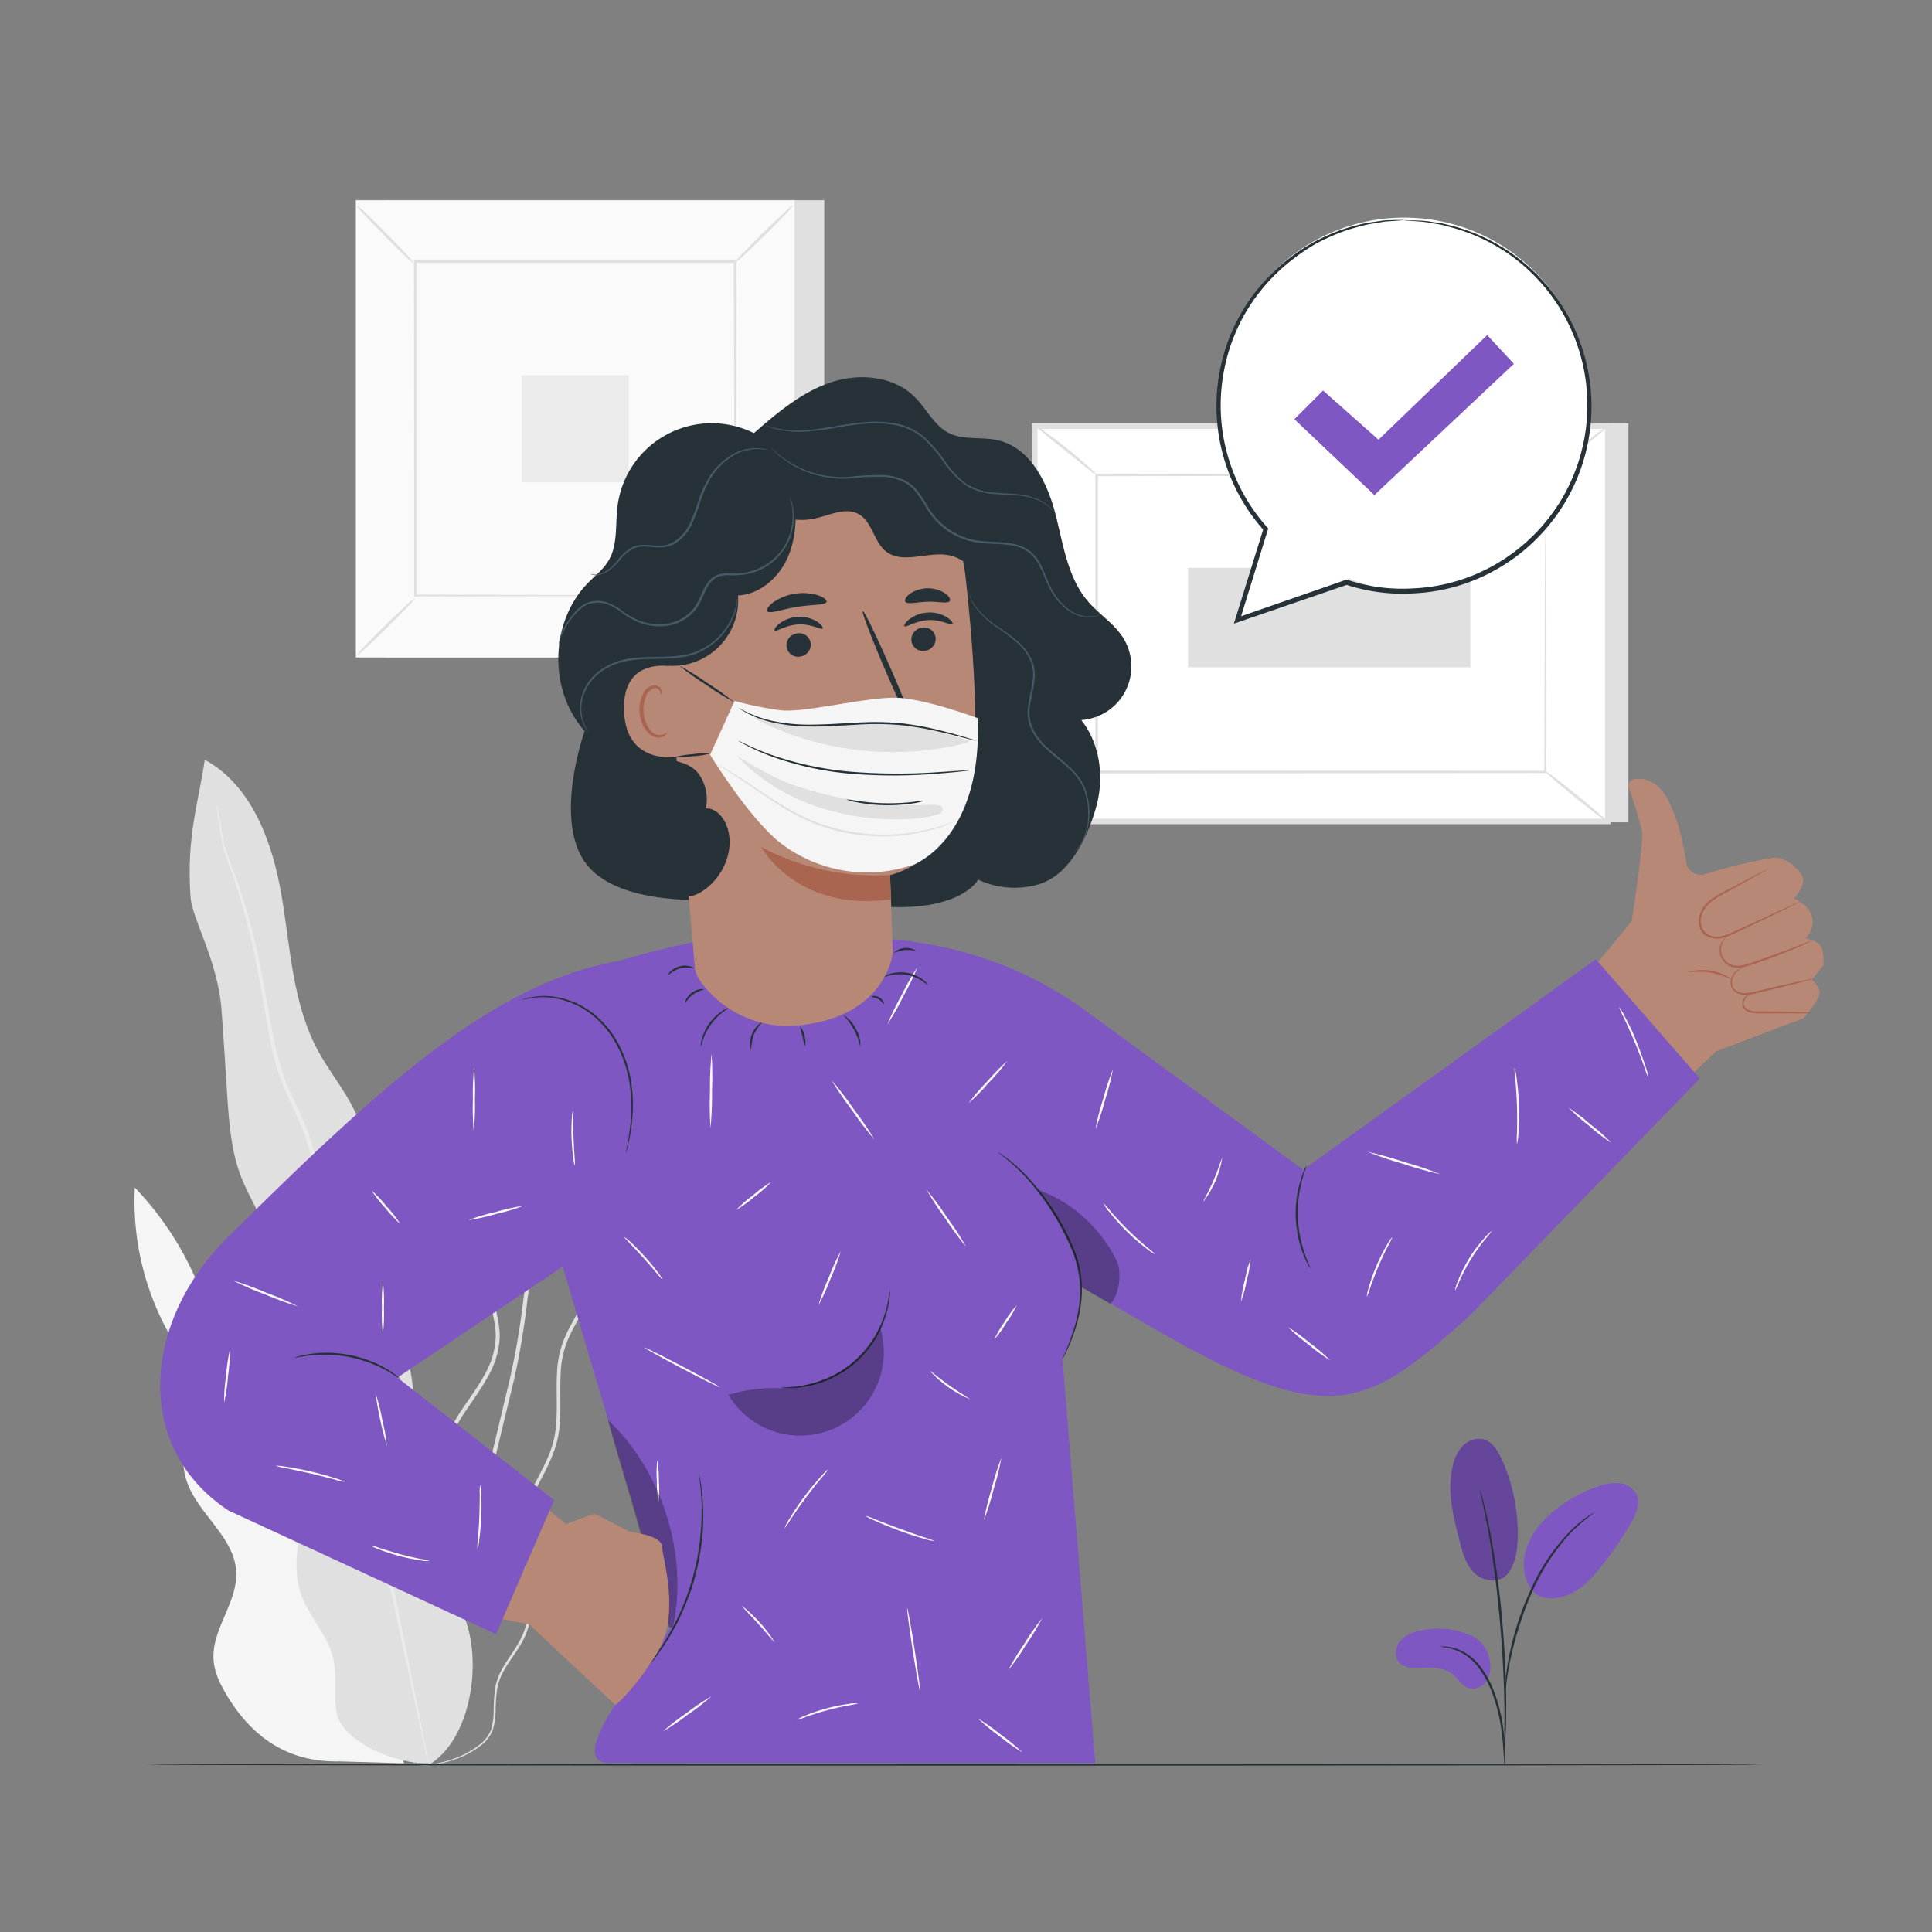 <svg xmlns="http://www.w3.org/2000/svg" viewBox="0 0 500 500"><rect x="0" y="0" width="500" height="500" fill="#808080" stroke="none"/><g id="freepik--background-complete--inject-74"><path d="M92.94,417.62c1.39-5.51-2.25-11-6.32-15s-8.92-7.52-11.05-12.78c-3.46-8.54,1.06-19.63-4.8-26.74-3.44-4.17-9.59-5.54-12.65-10-1.6-2.34-2.14-5.23-2.78-8a81.4,81.4,0,0,0-20.45-37.76A70.49,70.49,0,0,0,43,343.81c2.38,4.47,5.29,8.83,6.1,13.83,1.32,8.12-3.17,16.52-1.13,24.49,2.33,9.12,12.62,15.17,13.16,24.56.46,7.95-6.43,15-5.86,22.89.23,3.38,1.82,6.51,3.58,9.41,6.2,10.17,15.27,17.15,28.94,16.85l16.76.49Z" style="fill:#f5f5f5"></path><path d="M108,456.75a13.45,13.45,0,0,0,4.62-.13,27,27,0,0,0,5.43-1.4,22.91,22.91,0,0,0,6.7-3.72,9.37,9.37,0,0,0,2.75-3.7,17.39,17.39,0,0,0,.76-5,48.5,48.5,0,0,1,.36-5.42,14.9,14.9,0,0,1,2-5.4c1.95-3.48,5.21-6.78,6.25-11.5s.26-9.65-.54-14.68-1.59-10.5.3-15.74,5.41-10,7.22-15.92.9-12.39,1.25-18.72a24.93,24.93,0,0,1,2.13-9.31c1.34-3,3.21-5.78,4.66-8.91,2.93-6.33,3.42-13.49,4.19-20.5q.57-5.29,1.14-10.71a52.56,52.56,0,0,1,1.8-10.72,96.22,96.22,0,0,1,3.95-10.4,33.7,33.7,0,0,0,1.91-5.42,51.91,51.91,0,0,0,.51-5.77,67.24,67.24,0,0,0-.51-11.59c-.48-3.86-1.2-7.69-1.63-11.56,0-.23-.06-.46-.08-.67l-.09-.77-.69.34a25.88,25.88,0,0,0-9,7.67,41.16,41.16,0,0,0-5.49,10.24c-2.75,7.21-3.72,14.76-5.09,22s-3.11,14.29-6.77,20.3c-1.81,3-4,5.73-5.95,8.65a23.65,23.65,0,0,0-4.1,9.57c-1,7.09,3,13.29,2.21,19.57a21.6,21.6,0,0,1-3,8.72c-1.5,2.68-3.27,5.17-5,7.68a48.78,48.78,0,0,0-4.45,7.75,24.62,24.62,0,0,0-2,8.41c-.38,5.65.45,11,.07,16.07a36.79,36.79,0,0,1-4.06,13.79c-2,4.14-4.23,7.87-6.1,11.5-.94,1.81-1.8,3.58-2.51,5.35A26.43,26.43,0,0,0,99.76,432a33.37,33.37,0,0,0-.07,9.56,24.21,24.21,0,0,0,4.86,12.17,12.38,12.38,0,0,0,1.37,1.46,6.28,6.28,0,0,0,1.1.92c.63.46,1,.67,1,.67a21.62,21.62,0,0,1-3.26-3.19,24.11,24.11,0,0,1-4.61-12.08,33,33,0,0,1,.16-9.43,25.64,25.64,0,0,1,1.45-5.18c.7-1.73,1.58-3.49,2.52-5.28,1.89-3.59,4.14-7.32,6.19-11.48a37.7,37.7,0,0,0,4.2-14c.41-5.17-.4-10.55,0-16.07a23.52,23.52,0,0,1,2-8.12,48.25,48.25,0,0,1,4.4-7.6c1.68-2.49,3.48-5,5-7.74a22.61,22.61,0,0,0,3.14-9.06c.77-6.69-3.14-12.94-2.17-19.53a22.69,22.69,0,0,1,4-9.15c1.89-2.87,4.11-5.61,6-8.68,3.77-6.18,5.58-13.4,6.93-20.64s2.35-14.72,5.06-21.78a39.68,39.68,0,0,1,5.34-10,24.74,24.74,0,0,1,8.59-7.34l-.77-.43c0,.22.05.45.08.68.44,3.92,1.16,7.75,1.63,11.57a66.32,66.32,0,0,1,.51,11.42,55.62,55.62,0,0,1-.48,5.59,33.26,33.26,0,0,1-1.85,5.23A96,96,0,0,0,158,295a53.05,53.05,0,0,0-1.82,10.9q-.57,5.42-1.13,10.72c-.76,7-1.25,14.09-4.08,20.19-1.39,3.05-3.25,5.86-4.63,8.93a25.86,25.86,0,0,0-2.19,9.66c-.33,6.47.55,12.78-1.17,18.52s-5.33,10.48-7.15,15.9-1.09,11.13-.26,16.13,1.67,9.94.62,14.4-4.11,7.78-6.11,11.36a15.4,15.4,0,0,0-2,5.62,47.9,47.9,0,0,0-.32,5.48,17.17,17.17,0,0,1-.69,4.88,9.08,9.08,0,0,1-2.58,3.54,23,23,0,0,1-6.54,3.73,28.85,28.85,0,0,1-5.36,1.49,21.59,21.59,0,0,1-3.4.35C108.38,456.74,108,456.75,108,456.75Z" style="fill:#e0e0e0"></path><path d="M159.8,259.09a1.66,1.66,0,0,0-.16.51c-.1.4-.22.9-.36,1.51-.33,1.32-.71,3.32-1.33,5.81s-2.14,5.3-3.42,8.77-2.68,7.42-3.92,11.9-2.35,9.44-3.51,14.77-2.38,11-5.27,16.39c-1.36,2.73-2.89,5.49-4.1,8.51a39.32,39.32,0,0,0-2.35,9.63,195,195,0,0,1-3.5,20.28c-3.28,13.75-6.41,26.85-9.25,38.77s-5.55,22.59-7.76,31.61-3.91,16.22-5.14,21.34l-1.35,5.82c-.13.61-.24,1.11-.32,1.51a2.68,2.68,0,0,0-.08.53,2,2,0,0,0,.19-.5l.42-1.49c.38-1.4.89-3.33,1.54-5.77,1.32-5.1,3.18-12.34,5.48-21.25l8-31.56c2.87-11.93,6-25,9.34-38.78A192.17,192.17,0,0,0,136.42,337a39,39,0,0,1,2.27-9.39c1.17-2.94,2.67-5.69,4-8.45,2.92-5.49,4.11-11.36,5.25-16.65s2.18-10.28,3.38-14.75,2.47-8.45,3.74-11.89,2.67-6.31,3.27-8.88.87-4.52,1.13-5.87c.1-.62.19-1.12.25-1.53A2.32,2.32,0,0,0,159.8,259.09Z" style="fill:#e0e0e0"></path><path d="M110.94,456.79c10.91-6.57,13.94-26.33,9.3-38.19s-12.68-22.67-14-35.33c-1-9.73,2.13-19.75-.2-29.25-3.13-12.83-15.73-22.71-15.66-35.92,0-7.41,4.22-14.4,3.84-21.8-.46-9.08-7.47-16.24-11.84-24.22-6.67-12.2-7.19-26.68-9.53-40.39S65.22,203.31,53,196.63c-1.73,11.66-4.75,19.66-3.7,35.44.38,5.67,7,16.49,8,28.91.58,7.42,1,14.86,1.49,22.29.48,7.23,1,14.59,3.62,21.34,2,5.18,5.24,9.87,6.74,15.22,2.84,10.05-.75,21,1.55,31.17,2,8.64,8,16,9.25,24.8,1.78,12.31-6.12,25.15-2,36.88,2.06,5.82,6.88,10.47,8.28,16.48,1.08,4.67,0,9.62.94,14.31,1.58,7.55,16,13.33,23.73,12.82" style="fill:#e0e0e0"></path><path d="M56.1,208.18a3,3,0,0,0,0,.66c.07.49.15,1.12.26,1.91.26,1.68.56,4.15,1.14,7.35s2.31,6.81,3.66,11.17,2.83,9.35,4.09,15,2.36,11.82,3.5,18.5,2.37,14,5.73,20.9c1.55,3.49,3.29,7,4.61,10.7a48.14,48.14,0,0,1,2.37,11.82,239.1,239.1,0,0,0,3.36,25.47c3.45,17.25,6.73,33.67,9.72,48.63,3.15,14.89,6,28.31,8.37,39.61l5.74,26.68c.68,3.09,1.22,5.52,1.61,7.24.18.78.33,1.4.44,1.88a2.87,2.87,0,0,0,.19.63,2.92,2.92,0,0,0-.08-.65c-.09-.49-.2-1.11-.34-1.9-.34-1.74-.81-4.18-1.41-7.29-1.29-6.38-3.13-15.51-5.4-26.75S98.63,395,95.56,380.05s-6.22-31.38-9.63-48.62A239.66,239.66,0,0,1,82.56,306,48.85,48.85,0,0,0,80.11,294c-1.36-3.8-3.12-7.3-4.68-10.76-3.33-6.85-4.53-14-5.75-20.66s-2.3-12.89-3.63-18.51-2.79-10.64-4.27-15-3.14-8-3.82-11.08-1-5.62-1.34-7.28c-.15-.79-.27-1.41-.36-1.9A3,3,0,0,0,56.1,208.18Z" style="fill:#ebebeb"></path><rect x="99.8" y="51.82" width="113.52" height="118.33" style="fill:#e0e0e0"></rect><rect x="92.11" y="51.82" width="113.52" height="118.33" style="fill:#fafafa"></rect><path d="M205.66,170.19H92.08V51.79H205.66Zm-113.51-.07H205.59V51.86H92.15Z" style="fill:#e0e0e0"></path><rect x="107.37" y="67.73" width="83" height="86.52" style="fill:#fafafa"></rect><path d="M107.37,154.82a12.73,12.73,0,0,1-2.05,2.38c-1.32,1.4-3.18,3.3-5.27,5.35s-4,3.89-5.42,5.19a13.69,13.69,0,0,1-2.4,2,13,13,0,0,1,2-2.37c1.33-1.4,3.2-3.3,5.29-5.36s4-3.9,5.43-5.2A13.92,13.92,0,0,1,107.37,154.82Z" style="fill:#e0e0e0"></path><path d="M190.37,154.61a13.65,13.65,0,0,1,2.38,2c1.4,1.32,3.29,3.19,5.35,5.27s3.89,4,5.19,5.43a12.88,12.88,0,0,1,2,2.4,13.45,13.45,0,0,1-2.37-2c-1.4-1.33-3.3-3.2-5.36-5.29s-3.9-4-5.2-5.43A12.93,12.93,0,0,1,190.37,154.61Z" style="fill:#e0e0e0"></path><path d="M190.14,68a13.65,13.65,0,0,1,2.05-2.38c1.33-1.4,3.19-3.29,5.28-5.35s4-3.89,5.42-5.19a13.27,13.27,0,0,1,2.4-2,12.93,12.93,0,0,1-2,2.37c-1.33,1.4-3.19,3.3-5.29,5.36s-4,3.9-5.43,5.2A12.93,12.93,0,0,1,190.14,68Z" style="fill:#e0e0e0"></path><path d="M107.14,68.17a13.53,13.53,0,0,1-2.38-2c-1.4-1.32-3.29-3.18-5.35-5.27s-3.89-4-5.19-5.42a12.76,12.76,0,0,1-2-2.4,13.49,13.49,0,0,1,2.37,2c1.4,1.33,3.29,3.2,5.36,5.29s3.9,4,5.2,5.44A12.73,12.73,0,0,1,107.14,68.17Z" style="fill:#e0e0e0"></path><path d="M190.14,154.25s0-.15,0-.42,0-.7,0-1.21c0-1.09,0-2.65,0-4.67,0-4.1,0-10.06-.09-17.63,0-15.16-.09-36.74-.16-62.59l.32.32-82.76,0h0l.37-.37c0,31.76,0,61.46,0,86.52l-.32-.32,59.93.16,16.84.09,4.45,0,1.15,0,.4,0-.36,0h-1.12l-4.39,0-16.77.08-60.13.16h-.31v-.31c0-25.06,0-54.76-.06-86.52v-.37h.38l82.76,0h.32v.32c-.07,25.93-.12,47.59-.16,62.79,0,7.54-.06,13.48-.08,17.56,0,2,0,3.54,0,4.61,0,.5,0,.89,0,1.17A2.87,2.87,0,0,1,190.14,154.25Z" style="fill:#e0e0e0"></path><rect x="135.02" y="97.14" width="27.7" height="27.69" style="fill:#ebebeb"></rect><polygon points="421.43 109.56 421.43 212.81 273.14 212.81 267.8 110.28 421.43 109.56" style="fill:#e0e0e0"></polygon><rect x="290.79" y="87.29" width="102.31" height="148.29" transform="translate(180.5 503.38) rotate(-90)" style="fill:#fff"></rect><path d="M416.79,213.3H267.09V109.58h149.7ZM268.5,211.89H415.38V111H268.5Z" style="fill:#e0e0e0"></path><rect x="283.86" y="123" width="116.17" height="76.89" style="fill:#fff"></rect><path d="M400,123l-.58,0-1.65,0-6.38,0-23.94.09-83.62.16.33-.33c0,23.49,0,49.52,0,76.87h0l-.36-.36,116.17.07-.3.29c.07-23.4.12-42.58.16-55.94,0-6.68.06-11.89.07-15.47,0-1.77,0-3.12,0-4.06s0-1.41,0-1.41,0,.44,0,1.35,0,2.26,0,4c0,3.56,0,8.75.08,15.4,0,13.4.08,32.65.15,56.12v.29H400l-116.17.08h-.37v-.37h0c0-27.35,0-53.38,0-76.87v-.34h.34l83.84.17,23.87.09,6.31,0,1.61,0C399.85,123,400,123,400,123Z" style="fill:#e0e0e0"></path><path d="M267.8,110a12.32,12.32,0,0,1,2.55,1.65c1.51,1.1,3.58,2.65,5.81,4.43s4.19,3.48,5.57,4.74a12.41,12.41,0,0,1,2.13,2.18c-.14.15-3.71-2.79-8.16-6.34S267.67,110.17,267.8,110Z" style="fill:#e0e0e0"></path><path d="M416.09,110.29c.12.15-3.37,3.13-7.81,6.64s-8.13,6.22-8.25,6.07,3.36-3.14,7.8-6.65S416,110.13,416.09,110.29Z" style="fill:#e0e0e0"></path><path d="M416,212.61l-16.53-13.4" style="fill:#fff"></path><path d="M399.44,199.21c.12-.16,3.93,2.71,8.49,6.41s8.17,6.83,8,7-3.93-2.72-8.5-6.42S399.31,199.36,399.44,199.21Z" style="fill:#e0e0e0"></path><path d="M267.8,212.59c-.13-.16,3.33-3.1,7.72-6.57s8.05-6.16,8.17-6-3.33,3.1-7.72,6.57S267.92,212.75,267.8,212.59Z" style="fill:#e0e0e0"></path><rect x="331.12" y="123.28" width="25.74" height="73.1" transform="translate(184.17 503.82) rotate(-90)" style="fill:#e0e0e0"></rect></g><g id="freepik--Character--inject-74"><path d="M409.92,253.39l12.38-15s3.11-20.31,2.68-23.17A96.51,96.51,0,0,0,421.56,204a1.76,1.76,0,0,1,1.39-2.32c2.25-.37,5.93,0,8.79,5.43,2.62,5,4,11.74,4.66,16.13a3.79,3.79,0,0,0,4.88,3,128.44,128.44,0,0,1,17.38-4.21c3.39-.39,7.21,2.84,7.95,5.26.56,1.82-2.29,5.3-2.29,5.3s2.95,1.16,4,3.25c.14.27.27.53.38.79a5.3,5.3,0,0,1-.64,5.22l-.78,1s3.6.61,4.23,2.58a12,12,0,0,1,.33,4.44l-2.95,3.72a5.61,5.61,0,0,1,2,3c.35,1.83-4.13,6.9-4.13,6.9l-22.71,8.62-8,7.63Z" style="fill:#b78876"></path><path d="M466.28,233.15a2.2,2.2,0,0,1-.47.28l-1.41.71-5.21,2.54-7.76,3.7c-1.47.67-3,1.48-4.66,2.08a6,6,0,0,1-5.46-.41,4.13,4.13,0,0,1-1.55-2.44,5.79,5.79,0,0,1,.1-2.78,7.82,7.82,0,0,1,3.08-4.12,30.79,30.79,0,0,1,4-2.35l3.54-1.87,5.14-2.67,1.41-.71a2.19,2.19,0,0,1,.51-.21,2.36,2.36,0,0,1-.46.3l-1.36.79-5.06,2.82-3.51,1.93a31.79,31.79,0,0,0-3.9,2.35,7.45,7.45,0,0,0-2.88,3.87,4.31,4.31,0,0,0,1.27,4.66,4.43,4.43,0,0,0,2.45.78,7.28,7.28,0,0,0,2.54-.42c1.63-.57,3.14-1.38,4.62-2l7.8-3.6,5.28-2.39,1.45-.63A2.11,2.11,0,0,1,466.28,233.15Z" style="fill:#aa6550"></path><path d="M468.75,243.51a6.12,6.12,0,0,1-1.09.58c-.72.34-1.76.81-3.07,1.36-2.6,1.11-6.25,2.54-10.34,3.93a28.68,28.68,0,0,1-3.05.91,5.93,5.93,0,0,1-3-.06,4.62,4.62,0,0,1-3.13-3.82,4.51,4.51,0,0,1,.95-3.25,3.89,3.89,0,0,1,.66-.65c.17-.12.27-.17.28-.16s-.34.3-.78.93a4.55,4.55,0,0,0-.75,3.08,4.28,4.28,0,0,0,2.91,3.41,5.55,5.55,0,0,0,2.78,0,29.5,29.5,0,0,0,3-.91c4.09-1.38,7.74-2.75,10.37-3.77l3.13-1.21A5.93,5.93,0,0,1,468.75,243.51Z" style="fill:#aa6550"></path><path d="M469.41,253.25a4.61,4.61,0,0,1-1.08.36l-3,.8c-2.54.65-6.05,1.51-9.93,2.43a27.43,27.43,0,0,1-2.89.59,5.16,5.16,0,0,1-2.79-.35,3,3,0,0,1-1.73-1.9,3.32,3.32,0,0,1,.14-2.22,4.63,4.63,0,0,1,2.15-2.29,2.8,2.8,0,0,1,1.06-.43s-.36.2-1,.6a4.74,4.74,0,0,0-1.91,2.25,3.07,3.07,0,0,0-.07,2,2.62,2.62,0,0,0,1.52,1.58,4.83,4.83,0,0,0,2.53.29,27.12,27.12,0,0,0,2.83-.6c3.88-.92,7.41-1.72,10-2.28l3-.64A5.72,5.72,0,0,1,469.41,253.25Z" style="fill:#aa6550"></path><path d="M469.06,262.09a20.48,20.48,0,0,1-3.36.17c-2.07,0-4.94,0-8.1,0l-2.32,0a8.85,8.85,0,0,1-2.19-.19,3.1,3.1,0,0,1-1.76-1.08,2.07,2.07,0,0,1-.38-1.77,3,3,0,0,1,1.67-1.87,1.58,1.58,0,0,1,.9-.19c0,.05-.32.09-.81.37a2.85,2.85,0,0,0-1.4,1.78,1.69,1.69,0,0,0,.36,1.42,2.88,2.88,0,0,0,1.53.88,10,10,0,0,0,2.09.14h2.31c3.16,0,6,.08,8.1.14A22.26,22.26,0,0,1,469.06,262.09Z" style="fill:#aa6550"></path><path d="M448.19,253.46a29.24,29.24,0,0,0-5.58-1.77,28.73,28.73,0,0,0-5.85-.07,12.86,12.86,0,0,1,11.43,1.84Z" style="fill:#aa6550"></path><path d="M337.28,302.73,413,248.26l26.92,30.85-59.26,61.08c-26.48,23.95-35.75,30-79.65,5l-27.86-16,10.29,127.07h-126c-13.84-.44,18-35.16,15.82-35.16l-27.64-93.31-42.76,28.74,40.53,31.69-15,34.71L59.09,390.9c-25.12-16.71-21.75-49.26-.32-70.5,38.6-38.25,68.47-66.08,101.47-71.72,17-5.11,27-6,27-6,26.56-.38,28.54-.29,42.77.38a60.54,60.54,0,0,1,8.25,1,96.61,96.61,0,0,1,42.91,17.66Z" style="fill:#7E57C2"></path><path d="M339.1,328.2a3.73,3.73,0,0,1-.58-.92,22,22,0,0,1-1.24-2.69,28.1,28.1,0,0,1-1.27-4.21,32.81,32.81,0,0,1-.68-5.34,31.73,31.73,0,0,1,.3-5.38,28.43,28.43,0,0,1,1-4.29,21.82,21.82,0,0,1,1-2.77,4.27,4.27,0,0,1,.51-1c.1,0-.52,1.45-1.17,3.83a34.86,34.86,0,0,0-.83,4.25,34.38,34.38,0,0,0-.25,5.29,35.8,35.8,0,0,0,.62,5.26,34.3,34.3,0,0,0,1.14,4.17C338.47,326.79,339.19,328.15,339.1,328.2Z" style="fill:#263238"></path><path d="M270.45,358.52a41,41,0,0,0-12.14-62.3" style="fill:#7E57C2"></path><path d="M258.27,298.19a2.37,2.37,0,0,1,.54.32c.33.23.86.55,1.47,1a42.39,42.39,0,0,1,5,4.36A62.4,62.4,0,0,1,277.36,322,28.07,28.07,0,0,1,280,333.77a32.35,32.35,0,0,1-1.56,9.71,49.24,49.24,0,0,1-2.4,6.18l-.81,1.61a3.36,3.36,0,0,1-.31.55,2.57,2.57,0,0,1,.22-.59c.18-.43.42-1,.71-1.65a60.3,60.3,0,0,0,2.24-6.2,33.55,33.55,0,0,0,1.43-9.61,28,28,0,0,0-2.66-11.52A65.4,65.4,0,0,0,265,304.15a49.41,49.41,0,0,0-4.86-4.45c-.6-.5-1.1-.84-1.41-1.11A3,3,0,0,1,258.27,298.19Z" style="fill:#263238"></path><path d="M230.31,334.07a1.11,1.11,0,0,1,0,.43c0,.28,0,.69-.08,1.22a24.44,24.44,0,0,1-.88,4.41,26.45,26.45,0,0,1-21.19,18.75,24,24,0,0,1-4.49.34c-.53,0-.95-.06-1.22-.07a1.4,1.4,0,0,1-.43-.07,15.8,15.8,0,0,1,1.65-.07,28.16,28.16,0,0,0,4.42-.49A26.94,26.94,0,0,0,229,340a29.14,29.14,0,0,0,1-4.34A15,15,0,0,1,230.31,334.07Z" style="fill:#263238"></path><path d="M180.86,381.25a2.08,2.08,0,0,1,.14.56c.08.43.17,1,.29,1.63a24.78,24.78,0,0,1,.36,2.6c.09,1,.25,2.18.27,3.47,0,.64.05,1.32.07,2s0,1.43,0,2.19c0,1.52-.17,3.13-.31,4.83a67.16,67.16,0,0,1-2.17,10.87,66.18,66.18,0,0,1-4.1,10.3c-.8,1.5-1.54,2.95-2.37,4.22-.4.64-.76,1.28-1.16,1.86l-1.16,1.66c-.72,1.07-1.48,2-2.11,2.76s-1.22,1.46-1.71,2-.84.89-1.14,1.21a2.27,2.27,0,0,1-.42.4,3.51,3.51,0,0,1,.34-.47l1.06-1.27c.47-.54,1-1.21,1.64-2s1.35-1.71,2-2.8l1.12-1.66c.39-.58.74-1.22,1.13-1.86.81-1.28,1.53-2.72,2.31-4.21a63.16,63.16,0,0,0,6.22-21c.15-1.69.34-3.29.35-4.79,0-.75.08-1.48.07-2.18s0-1.37,0-2c0-1.28-.13-2.43-.19-3.45s-.17-1.89-.27-2.6-.14-1.21-.19-1.64A3.6,3.6,0,0,1,180.86,381.25Z" style="fill:#263238"></path><path d="M76.19,351.4a4.09,4.09,0,0,1,1.08-.37,12.63,12.63,0,0,1,1.31-.32c.51-.1,1.1-.24,1.75-.31a28.88,28.88,0,0,1,4.64-.31,33.36,33.36,0,0,1,5.65.6,34.84,34.84,0,0,1,5.46,1.62,30.42,30.42,0,0,1,4.16,2.06c.58.32,1.06.68,1.5,1s.79.56,1.08.79a4.52,4.52,0,0,1,.86.76c-.06.08-1.34-.93-3.63-2.2a32.89,32.89,0,0,0-4.15-1.93,36.48,36.48,0,0,0-5.38-1.56,37,37,0,0,0-5.56-.63,35.3,35.3,0,0,0-4.58.19C77.78,351.05,76.21,351.49,76.19,351.4Z" style="fill:#263238"></path><path d="M162,298.31a2.32,2.32,0,0,1,.08-.59c.09-.44.19-1,.33-1.68a59.11,59.11,0,0,0,.83-6.18,42,42,0,0,0-.28-9.22A31,31,0,0,0,159.39,270a24.42,24.42,0,0,0-7.46-8.3,21.58,21.58,0,0,0-8.47-3.39,19.09,19.09,0,0,0-6.18,0c-1.46.24-2.23.52-2.25.46a3.4,3.4,0,0,1,.56-.21,12.63,12.63,0,0,1,1.65-.45,18.33,18.33,0,0,1,6.28-.15,21.28,21.28,0,0,1,8.68,3.36,24.31,24.31,0,0,1,7.64,8.44,31,31,0,0,1,3.59,10.82,40.48,40.48,0,0,1,.17,9.32,47.78,47.78,0,0,1-1,6.2c-.16.72-.3,1.27-.41,1.65A3,3,0,0,1,162,298.31Z" style="fill:#263238"></path><path d="M122.61,292.79a66.7,66.7,0,0,1-.22-8.23,64.44,64.44,0,0,1,.31-8.23,65.53,65.53,0,0,1,.21,8.23A65.67,65.67,0,0,1,122.61,292.79Z" style="fill:#fafafa"></path><path d="M103.6,316.76a32.71,32.71,0,0,1-3.92-4.17,31.31,31.31,0,0,1-3.52-4.52,32.42,32.42,0,0,1,3.92,4.18A30.94,30.94,0,0,1,103.6,316.76Z" style="fill:#fafafa"></path><path d="M135.48,312.05a50.66,50.66,0,0,1-7.06,2.11,52.19,52.19,0,0,1-7.2,1.61,50.55,50.55,0,0,1,7.07-2.11A51.9,51.9,0,0,1,135.48,312.05Z" style="fill:#fafafa"></path><path d="M148.76,301.62a7.46,7.46,0,0,1-.42-2c-.17-1.26-.34-3-.42-5a48.53,48.53,0,0,1,.06-5,7.55,7.55,0,0,1,.26-2.05c.15,0,.06,3.14.2,7S148.91,301.6,148.76,301.62Z" style="fill:#fafafa"></path><path d="M99.1,345.38a45.76,45.76,0,0,1-.26-6.84,44.9,44.9,0,0,1,.27-6.84,45,45,0,0,1,.25,6.84A45.76,45.76,0,0,1,99.1,345.38Z" style="fill:#fafafa"></path><path d="M77.1,338.08A76.82,76.82,0,0,1,68.64,335a77.94,77.94,0,0,1-8.26-3.57,76.82,76.82,0,0,1,8.46,3.09A80.28,80.28,0,0,1,77.1,338.08Z" style="fill:#fafafa"></path><path d="M58,363a44.53,44.53,0,0,1,.5-6.87,46.46,46.46,0,0,1,1-6.81,44.47,44.47,0,0,1-.5,6.87A45.88,45.88,0,0,1,58,363Z" style="fill:#fafafa"></path><path d="M89.22,383.5a14.78,14.78,0,0,1-2.63-.61c-1.61-.42-3.82-1-6.29-1.57s-4.71-1-6.34-1.37a16,16,0,0,1-2.62-.61,12.25,12.25,0,0,1,2.69.25c1.64.24,3.91.64,6.39,1.22s4.69,1.21,6.27,1.73A13.64,13.64,0,0,1,89.22,383.5Z" style="fill:#fafafa"></path><path d="M100.13,374.27a93.86,93.86,0,0,1-2.95-13.7,48.17,48.17,0,0,1,1.73,6.8A48.12,48.12,0,0,1,100.13,374.27Z" style="fill:#fafafa"></path><path d="M111.15,404a9,9,0,0,1-2.33-.18A49.28,49.28,0,0,1,98,400.94a9.17,9.17,0,0,1-2.1-1,12.13,12.13,0,0,1,2.23.65c1.36.44,3.24,1,5.35,1.59s4,1,5.43,1.27A11.55,11.55,0,0,1,111.15,404Z" style="fill:#fafafa"></path><path d="M123.56,401a12,12,0,0,1,.11-2.45c.12-1.51.28-3.59.37-5.9s.11-4.39.12-5.9a13.5,13.5,0,0,1,.08-2.46,10.12,10.12,0,0,1,.29,2.45c.09,1.51.13,3.62,0,5.94a58,58,0,0,1-.52,5.91A10.76,10.76,0,0,1,123.56,401Z" style="fill:#fafafa"></path><path d="M171.37,331.06c-.12.09-2.14-2.5-4.84-5.49s-5.06-5.28-4.95-5.4a8.88,8.88,0,0,1,1.68,1.35c1,.9,2.29,2.19,3.65,3.7s2.51,2.95,3.3,4A8.22,8.22,0,0,1,171.37,331.06Z" style="fill:#fafafa"></path><path d="M199.61,305.89a32,32,0,0,1-4.4,3.85,33.26,33.26,0,0,1-4.73,3.44,33.66,33.66,0,0,1,4.4-3.85A33.26,33.26,0,0,1,199.61,305.89Z" style="fill:#fafafa"></path><path d="M183.88,291.89a87,87,0,0,1-.13-9.58,87.23,87.23,0,0,1,.4-9.57,88.66,88.66,0,0,1,.12,9.58A89.1,89.1,0,0,1,183.88,291.89Z" style="fill:#fafafa"></path><path d="M229.65,265.13a70.52,70.52,0,0,1,3.69-7.59,68.66,68.66,0,0,1,4.15-7.34,66.59,66.59,0,0,1-3.69,7.58A67.45,67.45,0,0,1,229.65,265.13Z" style="fill:#fafafa"></path><path d="M226.33,294.93a87.08,87.08,0,0,1-5.77-7.53,87.52,87.52,0,0,1-5.35-7.84,83.43,83.43,0,0,1,5.77,7.53A90.17,90.17,0,0,1,226.33,294.93Z" style="fill:#fafafa"></path><path d="M260.69,274.57a51.61,51.61,0,0,1-4.82,5.65,54,54,0,0,1-5.21,5.3,53.89,53.89,0,0,1,4.83-5.65A56.06,56.06,0,0,1,260.69,274.57Z" style="fill:#fafafa"></path><path d="M250,322.61a75.76,75.76,0,0,1-5.31-7.2,78.28,78.28,0,0,1-4.88-7.49,78.48,78.48,0,0,1,5.31,7.19A76.23,76.23,0,0,1,250,322.61Z" style="fill:#fafafa"></path><path d="M211.81,337.81a55.46,55.46,0,0,1,2.64-7.09,56.6,56.6,0,0,1,3.13-6.9,55.88,55.88,0,0,1-2.64,7.1A56.86,56.86,0,0,1,211.81,337.81Z" style="fill:#fafafa"></path><path d="M186.25,359c-.07.12-4.49-2.07-9.87-4.9s-9.69-5.24-9.62-5.36,4.48,2.06,9.86,4.9S186.31,358.87,186.25,359Z" style="fill:#fafafa"></path><path d="M203,395.57a12.84,12.84,0,0,1,1.3-2.49,67.53,67.53,0,0,1,3.76-5.64,65.59,65.59,0,0,1,4.32-5.23,13.17,13.17,0,0,1,2-2,17.75,17.75,0,0,1-1.74,2.21c-1.1,1.33-2.6,3.19-4.17,5.3s-2.91,4.09-3.87,5.52A18.59,18.59,0,0,1,203,395.57Z" style="fill:#fafafa"></path><path d="M170.41,388.84a29,29,0,0,1-.41-5.46,27.78,27.78,0,0,1,.11-5.48,30.19,30.19,0,0,1,.41,5.47A29.55,29.55,0,0,1,170.41,388.84Z" style="fill:#fafafa"></path><path d="M200.5,425c-.12.09-1.89-2.13-4.24-4.72s-4.37-4.59-4.27-4.7A37.45,37.45,0,0,1,200.5,425Z" style="fill:#fafafa"></path><path d="M184.11,439a55.23,55.23,0,0,1-6.1,4.74,59.39,59.39,0,0,1-6.4,4.32,55.23,55.23,0,0,1,6.1-4.74A57.64,57.64,0,0,1,184.11,439Z" style="fill:#fafafa"></path><path d="M222.08,440.82a14.6,14.6,0,0,1-2.35.51c-1.46.28-3.46.69-5.64,1.28s-4.13,1.23-5.52,1.72a13.27,13.27,0,0,1-2.3.74,9.86,9.86,0,0,1,2.16-1.08,44.07,44.07,0,0,1,5.52-1.88,44.93,44.93,0,0,1,5.72-1.15A9.36,9.36,0,0,1,222.08,440.82Z" style="fill:#fafafa"></path><path d="M238.07,437.49c-.14,0-1-4.72-1.9-10.6s-1.52-10.66-1.38-10.68,1,4.72,1.9,10.6S238.21,437.47,238.07,437.49Z" style="fill:#fafafa"></path><path d="M241.84,398.84a13.45,13.45,0,0,1-2.74-.63c-1.67-.47-4-1.2-6.44-2.11s-4.71-1.84-6.29-2.56a14.67,14.67,0,0,1-2.5-1.29,16.23,16.23,0,0,1,2.65.95c1.61.63,3.84,1.5,6.32,2.41s4.73,1.69,6.37,2.25A16.66,16.66,0,0,1,241.84,398.84Z" style="fill:#fafafa"></path><path d="M269.71,418.77a62.31,62.31,0,0,1-4.17,6.89,63.07,63.07,0,0,1-4.61,6.61,61.51,61.51,0,0,1,4.17-6.89A63.07,63.07,0,0,1,269.71,418.77Z" style="fill:#fafafa"></path><path d="M264.65,453.56a52,52,0,0,1-5.93-4.2,50.4,50.4,0,0,1-5.62-4.62,52,52,0,0,1,5.93,4.2A50.4,50.4,0,0,1,264.65,453.56Z" style="fill:#fafafa"></path><path d="M259.14,377.29a65.76,65.76,0,0,1-2,8.13,67.12,67.12,0,0,1-2.51,8,67.2,67.2,0,0,1,2-8.13A66.72,66.72,0,0,1,259.14,377.29Z" style="fill:#fafafa"></path><path d="M251,362.1a29.19,29.19,0,0,1-10.33-7.3c.11-.11,2.21,1.79,5.07,3.79S251,362,251,362.1Z" style="fill:#fafafa"></path><path d="M263.12,337.79a27.53,27.53,0,0,1-2.67,4.55,27.11,27.11,0,0,1-3.11,4.26,27.53,27.53,0,0,1,2.67-4.55A27.11,27.11,0,0,1,263.12,337.79Z" style="fill:#fafafa"></path><path d="M283.51,292.2a62.32,62.32,0,0,1,2-7.82,65.36,65.36,0,0,1,2.52-7.68,63.24,63.24,0,0,1-2,7.82A62.86,62.86,0,0,1,283.51,292.2Z" style="fill:#fafafa"></path><path d="M299,324.65a13.06,13.06,0,0,1-2.32-1.55,55.39,55.39,0,0,1-5.08-4.41,52.36,52.36,0,0,1-4.48-5,11.65,11.65,0,0,1-1.58-2.3,19.42,19.42,0,0,1,1.86,2.06c1.13,1.3,2.71,3.05,4.57,4.89s3.64,3.39,4.94,4.49A17.29,17.29,0,0,1,299,324.65Z" style="fill:#fafafa"></path><path d="M311.44,311c-.13-.08,1.29-2.43,2.62-5.53s2.09-5.75,2.24-5.71A26,26,0,0,1,311.44,311Z" style="fill:#fafafa"></path><path d="M321.16,336.87a30.49,30.49,0,0,1,1-5.53,31.27,31.27,0,0,1,1.47-5.41,29.6,29.6,0,0,1-1,5.53A30.24,30.24,0,0,1,321.16,336.87Z" style="fill:#fafafa"></path><path d="M344.26,352.07a46.53,46.53,0,0,1-5.6-4.09,45.81,45.81,0,0,1-5.28-4.5,46.53,46.53,0,0,1,5.6,4.09A44.68,44.68,0,0,1,344.26,352.07Z" style="fill:#fafafa"></path><path d="M360.33,320.13a12.9,12.9,0,0,1-1.07,2.24c-.7,1.36-1.63,3.25-2.54,5.4s-1.63,4.12-2.13,5.57a14,14,0,0,1-.88,2.32,10.57,10.57,0,0,1,.52-2.43,48.32,48.32,0,0,1,2-5.67,46.49,46.49,0,0,1,2.7-5.37A10.85,10.85,0,0,1,360.33,320.13Z" style="fill:#fafafa"></path><path d="M372.79,303.88a91.17,91.17,0,0,1-9.5-2.64,92.32,92.32,0,0,1-9.34-3.15,97,97,0,0,1,9.5,2.65A97.12,97.12,0,0,1,372.79,303.88Z" style="fill:#fafafa"></path><path d="M386.11,318.53a21.49,21.49,0,0,1-1.68,2.1,47.92,47.92,0,0,0-6.76,11,18.53,18.53,0,0,1-1.13,2.44,10.76,10.76,0,0,1,.79-2.59,35.86,35.86,0,0,1,6.82-11.07A10.4,10.4,0,0,1,386.11,318.53Z" style="fill:#fafafa"></path><path d="M392.59,296.14a20.49,20.49,0,0,1,0-2.9c.05-1.79.08-4.26,0-7s-.28-5.19-.44-7a20.73,20.73,0,0,1-.2-2.9,13.48,13.48,0,0,1,.57,2.85,67.87,67.87,0,0,1,.59,7,65.4,65.4,0,0,1-.14,7A13.68,13.68,0,0,1,392.59,296.14Z" style="fill:#fafafa"></path><path d="M417,295.76a46.85,46.85,0,0,1-5.65-4.33A48.48,48.48,0,0,1,406,286.7a50.1,50.1,0,0,1,5.66,4.33A47.76,47.76,0,0,1,417,295.76Z" style="fill:#fafafa"></path><path d="M426.67,279.11a20.23,20.23,0,0,1-1.05-2.75c-.61-1.71-1.48-4.05-2.54-6.61s-2.1-4.83-2.88-6.47a18.85,18.85,0,0,1-1.19-2.69,14.43,14.43,0,0,1,1.52,2.53c.86,1.6,2,3.86,3,6.43s1.88,4.95,2.41,6.7A13.9,13.9,0,0,1,426.67,279.11Z" style="fill:#fafafa"></path><g style="opacity:0.3"><path d="M227.73,343.34c-4,10.53-14.88,15.27-25,15.94l-.58,0A40,40,0,0,0,188.52,361a21.64,21.64,0,0,0,39.21-17.62Z"></path></g><g style="opacity:0.3"><path d="M157.33,367.53c2.44,9.1,5.89,19.8,8.33,28.9,2.14,8,5.41,16.75,7.55,24.72l.94-.09C178.27,402.52,171.27,380.42,157.33,367.53Z"></path></g><g style="opacity:0.3"><path d="M289,326.32a36.74,36.74,0,0,0-20.31-18.4c5,7.2,10.65,15.89,11.22,25.22l7.45,4.28C289.68,335.18,290.4,329.21,289,326.32Z"></path></g><path d="M182.23,256.05a12.27,12.27,0,0,0-2.85,1.27,11.59,11.59,0,0,0-2.09,2.31c-.06,0,0-.4.25-.95a5,5,0,0,1,1.54-1.79,5.07,5.07,0,0,1,2.17-.9C181.86,255.91,182.23,256,182.23,256.05Z" style="fill:#263238"></path><path d="M194.41,271.68c-.06,0-.23-.42-.29-1.17a6.68,6.68,0,0,1,.49-2.89,6.48,6.48,0,0,1,1.67-2.41c.56-.5,1-.69,1-.64a12.69,12.69,0,0,0-2.22,3.24A13.15,13.15,0,0,0,194.41,271.68Z" style="fill:#263238"></path><path d="M181.41,271a4.81,4.81,0,0,1,.2-1.93A12.3,12.3,0,0,1,187,261.6a4.83,4.83,0,0,1,1.76-.8A15.47,15.47,0,0,0,181.41,271Z" style="fill:#263238"></path><path d="M172.81,252.45c-.05,0,.13-.44.63-1a5.48,5.48,0,0,1,5.17-1.37c.69.2,1,.46,1,.52a9.1,9.1,0,0,0-3.65,0A9.32,9.32,0,0,0,172.81,252.45Z" style="fill:#263238"></path><path d="M208.32,270.81a13,13,0,0,1-.61-2.54,14.35,14.35,0,0,1-.62-2.53,4.53,4.53,0,0,1,1.12,2.41A4.78,4.78,0,0,1,208.32,270.81Z" style="fill:#263238"></path><path d="M222.68,271a17.12,17.12,0,0,0-4.51-8.37,8.43,8.43,0,0,1,3.31,3.62A8.24,8.24,0,0,1,222.68,271Z" style="fill:#263238"></path><path d="M228.73,259.82c-.14.06-.52-.74-1.41-1.25s-1.75-.49-1.77-.64.2-.17.59-.19a2.63,2.63,0,0,1,1.44.39,2.54,2.54,0,0,1,1,1.08C228.78,259.55,228.79,259.8,228.73,259.82Z" style="fill:#263238"></path><path d="M240.22,255a17.61,17.61,0,0,1-1.5-1.08,10.85,10.85,0,0,0-4-1.62,11,11,0,0,0-4.35.1c-1.09.26-1.73.57-1.77.49a4,4,0,0,1,1.68-.84,9.61,9.61,0,0,1,8.68,1.57A4.39,4.39,0,0,1,240.22,255Z" style="fill:#263238"></path><path d="M237.07,246.07a17.3,17.3,0,0,0-2.93-.21,19.18,19.18,0,0,0-2.84.75,4.68,4.68,0,0,1,5.77-.54Z" style="fill:#263238"></path><path d="M183.78,232.93c-10.63.24-25.87-1-32.21-9.55s-3.59-24.1-.28-34.2c-9.42-10.52-9-28.4,1-38.44,1.79-1.82,3.87-3.43,5.18-5.62,2.47-4.12,1.74-9.31,2.34-14.09a24.56,24.56,0,0,1,35.3-18.93c5.92-5.17,12.08-10.39,19.5-13s16.49-1.93,22.07,3.6c3.06,3,5,7.38,8.82,9.34s8.61.93,12.85,1.93c8.09,1.91,12.56,10.58,14.68,18.62s3.17,16.84,8.61,23.13c2.83,3.28,6.7,5.65,9,9.31a13.91,13.91,0,0,1-10.81,21.32c4.93,6.23,6,15,3.82,22.64s-6.74,17.31-14.65,19.81a22.34,22.34,0,0,1-15.86-1.14s-4.11,7.82-23,7.06c-29.48-1.2-41.86,9.23-46.35-1.83" style="fill:#263238"></path><path d="M251.84,197.66c1.38-12.33-.17-32.36-2-48.72-1.61-14.72-12.22-32.38-26.86-30.14l-45.4,13.73a8.66,8.66,0,0,0-7.34,9.13l9.58,108.52a7.18,7.18,0,0,0,1.37,3.65,27.85,27.85,0,0,0,27,11.36c17.84-2.31,21.84-13.75,22.66-17.4a7.25,7.25,0,0,0,.18-1.86c-.45-14.07-.71-19.58-.7-19.48S249.07,222.45,251.84,197.66Z" style="fill:#b78876"></path><path d="M242.15,165.11a3.17,3.17,0,0,1-2.9,3.33,3,3,0,0,1-3.38-2.7,3.15,3.15,0,0,1,2.89-3.32A3,3,0,0,1,242.15,165.11Z" style="fill:#263238"></path><path d="M246.53,161.54c-.37.43-2.85-1.23-6.24-1.06s-5.81,2-6.2,1.58c-.19-.18.18-.94,1.23-1.78a8.64,8.64,0,0,1,4.93-1.77,8.29,8.29,0,0,1,5,1.36C246.32,160.62,246.71,161.35,246.53,161.54Z" style="fill:#263238"></path><path d="M209.82,166.6a3.16,3.16,0,0,1-2.89,3.33,3,3,0,0,1-3.39-2.7,3.17,3.17,0,0,1,2.89-3.33A3,3,0,0,1,209.82,166.6Z" style="fill:#263238"></path><path d="M212.9,162.66c-.37.43-2.85-1.22-6.24-1.06s-5.81,2-6.19,1.58c-.19-.17.17-.94,1.22-1.78a8.72,8.72,0,0,1,4.93-1.77,8.29,8.29,0,0,1,5,1.36C212.69,161.74,213.08,162.47,212.9,162.66Z" style="fill:#263238"></path><path d="M226.15,186.37c0-.19,2.07-.65,5.47-1.25.86-.13,1.67-.34,1.79-.94a4.42,4.42,0,0,0-.69-2.54c-.92-2.06-1.87-4.22-2.87-6.48-4-9.24-6.93-16.85-6.56-17s3.92,7.2,7.91,16.44c1,2.28,1.89,4.45,2.76,6.53a5,5,0,0,1,.61,3.38,2.15,2.15,0,0,1-1.37,1.33,5.9,5.9,0,0,1-1.46.28C228.31,186.45,226.17,186.56,226.15,186.37Z" style="fill:#263238"></path><path d="M230.35,226.45A62.67,62.67,0,0,1,197,219.18s9.11,17,33.64,13.55Z" style="fill:#aa6550"></path><path d="M225.09,194.62a6.15,6.15,0,0,0-5.59-2,5.6,5.6,0,0,0-3.76,2.25,3.54,3.54,0,0,0-.08,4.06c1,1.25,2.9,1.46,4.5.92a12.88,12.88,0,0,0,4.22-2.79,3.83,3.83,0,0,0,.92-1,1.13,1.13,0,0,0-.06-1.26" style="fill:#aa6550"></path><path d="M216.26,189.18c.55-.06.73,3.63,4,6.1s7.18,1.89,7.23,2.4c.06.23-.84.76-2.5.88a9.17,9.17,0,0,1-6-1.8,8,8,0,0,1-3.12-5.12C215.64,190.11,216,189.17,216.26,189.18Z" style="fill:#263238"></path><path d="M213.92,155.74c-.3.94-3.71.66-7.67,1.32s-7.13,1.9-7.7,1.1c-.26-.39.27-1.28,1.52-2.24a13.53,13.53,0,0,1,11.71-1.84C213.27,154.6,214,155.3,213.92,155.74Z" style="fill:#263238"></path><path d="M245.81,155.53c-.56.8-2.94.11-5.75.2s-5.17.76-5.76,0c-.26-.38.08-1.17,1.09-2a8.32,8.32,0,0,1,9.27-.14C245.69,154.36,246.06,155.14,245.81,155.53Z" style="fill:#263238"></path><path d="M190.54,118.38a16.85,16.85,0,0,0,20.59,15.75c3.73-.85,7.77-2.93,11.11-1.07,3.52,2,3.88,7.11,7,9.61,4.5,3.58,11.24-.26,16.82,1.13,4.31,1.08,7.15,5,10.12,8.32s7.35,6.36,11.55,4.91a50,50,0,0,0-2.19-11.27,16.72,16.72,0,0,0-6.85-9c-1.81-1.07-3.88-1.68-5.57-2.93-3.66-2.69-4.7-7.62-7-11.5a18.47,18.47,0,0,0-14.47-8.71c-4.86-.28-9.79,1.39-14.56.41-3.52-.73-6.67-2.86-10.23-3.38-6.94-1-13.12,4.22-17.9,9.36" style="fill:#263238"></path><path d="M176.58,173c-.39-.17-15.59-4.61-15.09,10.9s16,11.82,16,11.37S176.58,173,176.58,173Z" style="fill:#b78876"></path><path d="M172.54,189.57c-.07,0-.26.19-.71.42a2.73,2.73,0,0,1-2,.1c-1.66-.55-3.12-3.1-3.29-5.9a9.06,9.06,0,0,1,.63-3.89,3.13,3.13,0,0,1,2-2.14,1.37,1.37,0,0,1,1.62.69c.22.43.13.74.22.76s.32-.27.17-.9a1.68,1.68,0,0,0-.64-1,2,2,0,0,0-1.5-.34,3.78,3.78,0,0,0-2.75,2.49,9.22,9.22,0,0,0-.8,4.36c.2,3.12,1.89,6,4.16,6.57a2.9,2.9,0,0,0,2.46-.49C172.52,189.94,172.59,189.59,172.54,189.57Z" style="fill:#aa6550"></path><path d="M170.39,171.93A17,17,0,0,0,191,154.1c5.72-.28,10.66-4.7,12.93-10s2.28-11.23,1.58-16.93a8,8,0,0,0-1.17-3.8c-1.7-2.36-5.16-2.34-8.06-2.09-7.47.65-15.17,1.38-21.76,5s-11.8,10.81-10.62,18.21c.58,3.62,2.59,7.18,1.69,10.73-.67,2.64-2.89,4.78-3.15,7.49a7.32,7.32,0,0,0,2.31,5.63,21.24,21.24,0,0,0,5.16,3.55" style="fill:#263238"></path><path d="M173.16,196.63c3,.48,6.12,1.37,7.83,3.89a11.29,11.29,0,0,1,1.67,8.7c2.41-.12,4.38,2,5.3,4.22,2.34,5.72-.3,12.67-5.17,16.48-1.71,1.33-3.82,2.38-6,2.09s-3.65-1.65-5.14-3a36.57,36.57,0,0,1-6.55-7.29,13.87,13.87,0,0,1,1-17.66c2-2.38,4.44-5.66,7-7.42" style="fill:#263238"></path><path d="M152.7,148.49a4.37,4.37,0,0,0,2.37.09,6.84,6.84,0,0,0,2.48-1.28,17,17,0,0,0,2.61-2.71,11,11,0,0,1,3.52-3c1.59-.77,3.49-.61,5.31-.44a12.48,12.48,0,0,0,2.8,0,6.89,6.89,0,0,0,2.68-1,11.29,11.29,0,0,0,4-4.58,45.9,45.9,0,0,0,2.21-5.82,30.86,30.86,0,0,1,2.34-5.38,17.2,17.2,0,0,1,7-7,12.36,12.36,0,0,1,6.52-1.37,6.92,6.92,0,0,1,2.39.54,17,17,0,0,0-2.4-.34,12.49,12.49,0,0,0-6.34,1.5,16.93,16.93,0,0,0-6.7,6.91,30.19,30.19,0,0,0-2.27,5.32,45,45,0,0,1-2.24,5.89,11.62,11.62,0,0,1-4.15,4.77,7.47,7.47,0,0,1-2.88,1,14.11,14.11,0,0,1-2.91,0c-1.84-.19-3.63-.34-5.09.35a10.81,10.81,0,0,0-3.42,2.89,17.56,17.56,0,0,1-2.71,2.69,7,7,0,0,1-2.62,1.25,3.83,3.83,0,0,1-1.83,0A2.11,2.11,0,0,1,152.7,148.49Z" style="fill:#455a64"></path><path d="M144.7,167a.77.77,0,0,1,0-.23,2.1,2.1,0,0,1,0-.67,8.27,8.27,0,0,1,.72-2.48,19,19,0,0,1,2.05-3.55,18.64,18.64,0,0,1,1.63-2,9.79,9.79,0,0,1,2.25-1.82,7.64,7.64,0,0,1,6.5-.05,13.39,13.39,0,0,1,3.18,1.87,18.58,18.58,0,0,0,3.25,2,14.27,14.27,0,0,0,7.91,1.39,11.17,11.17,0,0,0,7.41-4.12c1.81-2.35,2.24-5.59,4.54-7.66a5.09,5.09,0,0,1,2-1.05,8.3,8.3,0,0,1,2.14-.26,28,28,0,0,0,4-.1,15.19,15.19,0,0,0,6.79-2.74,14.32,14.32,0,0,0,4.24-4.79,15.32,15.32,0,0,0,1.72-9.07,16.87,16.87,0,0,0-.5-2.5,5.2,5.2,0,0,1-.25-.87,11,11,0,0,1,1,3.35,15,15,0,0,1-12.88,17.09,27.74,27.74,0,0,1-4.08.13,8,8,0,0,0-2,.24,4.53,4.53,0,0,0-1.76,1c-2.12,1.86-2.57,5.07-4.46,7.58a11.68,11.68,0,0,1-7.76,4.32,14.72,14.72,0,0,1-8.19-1.47,18.53,18.53,0,0,1-3.32-2.06,13.12,13.12,0,0,0-3.07-1.83,7.26,7.26,0,0,0-6.15,0,9.46,9.46,0,0,0-2.19,1.73,19.69,19.69,0,0,0-1.64,1.91,20.23,20.23,0,0,0-2.09,3.46,8.72,8.72,0,0,0-.81,2.41,2.9,2.9,0,0,0,0,.66A.82.82,0,0,1,144.7,167Z" style="fill:#455a64"></path><path d="M273.55,134.07a8.39,8.39,0,0,0-1.88-2.7c-1.53-1.48-4.48-2.82-8.29-3.15-1.91-.18-4-.18-6.29-.39a15.36,15.36,0,0,1-6.95-2.11A22.57,22.57,0,0,1,244.5,120a41.33,41.33,0,0,0-5.48-6.5,15.67,15.67,0,0,0-7.55-3.52,30.17,30.17,0,0,0-7.9-.28c-2.52.2-4.9.59-7.14,1s-4.33.68-6.25.85a27,27,0,0,1-9.11-.45,13.66,13.66,0,0,1-3.15-1.14,5.58,5.58,0,0,1,.82.27,9,9,0,0,0,1,.32,13.78,13.78,0,0,0,1.38.35,28.42,28.42,0,0,0,9,.29c1.91-.2,4-.53,6.22-.91s4.62-.8,7.17-1a30.3,30.3,0,0,1,8,.26,16.22,16.22,0,0,1,7.8,3.63,40.86,40.86,0,0,1,5.55,6.59,22.45,22.45,0,0,0,5.49,5.62,14.91,14.91,0,0,0,6.74,2.08c2.24.22,4.35.25,6.28.45,3.86.38,6.86,1.81,8.39,3.38a7.06,7.06,0,0,1,1.45,2,6,6,0,0,1,.23.61Q273.57,134.07,273.55,134.07Z" style="fill:#455a64"></path><path d="M285,159.1s-.08,0-.25.1a7.64,7.64,0,0,1-.75.24,9.15,9.15,0,0,1-3,.27,8.87,8.87,0,0,1-2.16-.47,10.34,10.34,0,0,1-2.32-1.21,16.26,16.26,0,0,1-4.28-4.7c-1.26-2-2-4.52-3.26-6.94a10.43,10.43,0,0,0-2.55-3.28,9.56,9.56,0,0,0-4-1.82c-3-.68-6.27-.4-9.65-.89a18.34,18.34,0,0,1-12.84-8.61,50.12,50.12,0,0,0-2.79-4.28,9.67,9.67,0,0,0-3.76-3,14.15,14.15,0,0,0-4.52-1.08,63.54,63.54,0,0,0-8.75.38,25.79,25.79,0,0,1-17.7-5.27,18.47,18.47,0,0,1-3-2.77,1.36,1.36,0,0,1,.21.17l.57.53a26.53,26.53,0,0,0,12.31,6.42,26,26,0,0,0,7.56.49,61.9,61.9,0,0,1,8.81-.43,14.58,14.58,0,0,1,4.69,1.11,10,10,0,0,1,4,3.11,50.22,50.22,0,0,1,2.82,4.33,18.18,18.18,0,0,0,3.33,4,17.89,17.89,0,0,0,9.16,4.37c3.29.5,6.59.23,9.68.93a10,10,0,0,1,4.16,1.94,10.75,10.75,0,0,1,2.64,3.43c1.27,2.48,2,5,3.2,6.95a15.93,15.93,0,0,0,4.13,4.65A10.12,10.12,0,0,0,278.9,159a8.37,8.37,0,0,0,2.09.49A11.33,11.33,0,0,0,285,159.1Z" style="fill:#455a64"></path><path d="M277.69,220.82a12.83,12.83,0,0,0,2-2.45,15.67,15.67,0,0,0,1.91-8.27,17,17,0,0,0-1.1-5.79,12.17,12.17,0,0,0-1.57-2.86,19.58,19.58,0,0,0-2.35-2.59c-1.74-1.66-3.82-3.14-5.77-5a14.88,14.88,0,0,1-4.56-6.81,11.7,11.7,0,0,1-.2-4.2c.16-1.38.46-2.69.73-4a24.39,24.39,0,0,0,.56-3.8,9.45,9.45,0,0,0-.48-3.57,13.15,13.15,0,0,0-3.93-5.4,56,56,0,0,0-4.76-3.61,21.4,21.4,0,0,1-6.21-6,10.47,10.47,0,0,1-1-2.17,4.54,4.54,0,0,1-.17-.81,12.37,12.37,0,0,0,1.3,2.87,22.13,22.13,0,0,0,6.25,5.86,52.34,52.34,0,0,1,4.83,3.58,13.57,13.57,0,0,1,4.1,5.57,10.09,10.09,0,0,1,.53,3.76,25.79,25.79,0,0,1-.56,3.87c-.53,2.57-1.21,5.29-.52,7.95a14.32,14.32,0,0,0,4.4,6.57c1.91,1.78,4,3.28,5.75,5a19.81,19.81,0,0,1,2.39,2.66,12.74,12.74,0,0,1,1.6,3,17.09,17.09,0,0,1,1.07,5.93,15.46,15.46,0,0,1-2.1,8.38,7.81,7.81,0,0,1-.82,1.11,4.84,4.84,0,0,1-.69.72A3.93,3.93,0,0,1,277.69,220.82Z" style="fill:#455a64"></path><path d="M152.37,189.46A6.43,6.43,0,0,1,151,187.4a10.62,10.62,0,0,1-.62-6.62,12.63,12.63,0,0,1,5.79-7.89,16.57,16.57,0,0,1,5.46-2.23,33.1,33.1,0,0,1,6.28-.63c4.28-.09,8.43,0,11.9-1.28a16.68,16.68,0,0,0,7.7-5.77,17.28,17.28,0,0,0,2.89-5.9c.39-1.52.44-2.4.5-2.39a2.5,2.5,0,0,1,0,.63,12.78,12.78,0,0,1-.27,1.81A17.21,17.21,0,0,1,180,169.2c-3.58,1.35-7.8,1.26-12.06,1.35a33.29,33.29,0,0,0-6.18.61,16.35,16.35,0,0,0-5.31,2.13,12.39,12.39,0,0,0-5.69,7.57,10.75,10.75,0,0,0,.44,6.46A16.63,16.63,0,0,0,152.37,189.46Z" style="fill:#455a64"></path><path d="M190.11,181.4l-6.34,13.93s10.7,17.51,19,23.43a36.86,36.86,0,0,0,33.69,5s17.9-6.62,16.55-37.91c0,0-12.1-4.51-19.81-5.21s-24.85,4-31.36,3.16A90.64,90.64,0,0,1,190.11,181.4Z" style="fill:#f5f5f5"></path><path d="M190,181.72a71.73,71.73,0,0,1-7.31-4.53,73.09,73.09,0,0,1-7-5,71.73,71.73,0,0,1,7.31,4.53A73.09,73.09,0,0,1,190,181.72Z" style="fill:#263238"></path><path d="M183.82,195a20.28,20.28,0,0,1-4.5.71,20.55,20.55,0,0,1-4.55.2,20.61,20.61,0,0,1,4.5-.72A20.15,20.15,0,0,1,183.82,195Z" style="fill:#263238"></path><path d="M246.55,212.8a2.92,2.92,0,0,1-.61.28c-.41.17-1,.42-1.79.72a46.68,46.68,0,0,1-6.85,1.84,48.25,48.25,0,0,1-10.51.8,49,49,0,0,1-12.71-2.14,47.29,47.29,0,0,1-6.24-2.43,58.19,58.19,0,0,1-5.45-3c-3.38-2.08-6.29-4.15-8.75-5.83s-4.49-3-5.92-3.89l-1.64-1a2.59,2.59,0,0,1-.56-.38,3.57,3.57,0,0,1,.61.28c.39.2,1,.5,1.7.92,1.45.82,3.52,2.1,6,3.75s5.42,3.69,8.79,5.73c1.69,1,3.5,2,5.43,2.95a47.75,47.75,0,0,0,6.18,2.39,49.4,49.4,0,0,0,23,1.48,52.61,52.61,0,0,0,6.85-1.68l1.82-.62A3.54,3.54,0,0,1,246.55,212.8Z" style="fill:#e0e0e0"></path><path d="M251.06,199.34a2.38,2.38,0,0,1-.61.11l-1.78.22c-1.55.17-3.79.38-6.56.59a135.52,135.52,0,0,1-21.73,0,79.75,79.75,0,0,1-21.2-4.68,56,56,0,0,1-6-2.68c-.7-.34-1.22-.66-1.58-.86a3,3,0,0,1-.52-.33,2.34,2.34,0,0,1,.57.24c.38.17.91.45,1.62.77,1.4.67,3.45,1.57,6.06,2.52a83.9,83.9,0,0,0,21.12,4.5,150.32,150.32,0,0,0,21.66.14l6.56-.43,1.79-.11A2.9,2.9,0,0,1,251.06,199.34Z" style="fill:#263238"></path><path d="M250.23,191.51c-5.82-1.9-11.7-3.78-17.8-4.31s-11.93.27-17.89.65-12.61,0-18.19-2.12l-1.5,0a78,78,0,0,0,55.41,6.51c.16,0,.35-.11.39-.27S250.43,191.58,250.23,191.51Z" style="fill:#e0e0e0"></path><path d="M252.6,191.7a3.94,3.94,0,0,1-.63-.13l-1.77-.44c-1.54-.39-3.76-1-6.52-1.62a84.62,84.62,0,0,0-9.77-1.76,71.27,71.27,0,0,0-12.14-.2c-4.32.23-8.45.53-12.21.47a44.38,44.38,0,0,1-9.93-1.13,26.9,26.9,0,0,1-6.31-2.35c-.7-.39-1.23-.7-1.57-.94a3,3,0,0,1-.52-.38c0-.05.76.44,2.18,1.14a29.09,29.09,0,0,0,6.31,2.17,45.42,45.42,0,0,0,9.84,1c3.74,0,7.85-.28,12.18-.51a70.06,70.06,0,0,1,12.22.24,78.5,78.5,0,0,1,9.81,1.88c2.76.69,5,1.33,6.48,1.78l1.75.54A2.62,2.62,0,0,1,252.6,191.7Z" style="fill:#263238"></path><path d="M190.4,195.47c5.22,3,10.34,6.29,16.06,8.09a99.62,99.62,0,0,0,35.22,4.72c.92,0,2.14.16,2.24,1.07s-.83,1.32-1.62,1.55a31.77,31.77,0,0,1-8,1.08,63.9,63.9,0,0,1-23.56-3.46,50.68,50.68,0,0,1-20-12.83" style="fill:#e0e0e0"></path><path d="M239,207.28a13.19,13.19,0,0,1-2.89.65,42.92,42.92,0,0,1-7.13.46,41.9,41.9,0,0,1-7.11-.75,13.4,13.4,0,0,1-2.86-.76,24,24,0,0,1,2.93.4,55.62,55.62,0,0,0,14.12.28A23.19,23.19,0,0,1,239,207.28Z" style="fill:#263238"></path><path d="M142.26,390.94c.18.33,4.2,3.45,4.2,3.45l7.37-2.66,9.2,4.7s8.26.87,8.33,3.85,4.91,17.62-1.37,27.64-10.73,13.34-10.73,13.34l-22.32-20.85L130.08,419Z" style="fill:#b78876"></path></g><g id="freepik--Desk--inject-74"><path d="M456.39,456.69c0,.14-93.76.26-209.38.26s-209.4-.12-209.4-.26,93.73-.26,209.4-.26S456.39,456.54,456.39,456.69Z" style="fill:#263238"></path></g><g id="freepik--speech-bubble--inject-74"><path d="M363.43,56.32a47.8,47.8,0,0,0-35.27,80.08c.19.21.4.41.6.62l-9.07,23.25,29-10.21.07-.42c4.62,1.48,9.48,3.38,14.59,3.38,26.4,0,47.86-22.49,47.86-48.9A47.8,47.8,0,0,0,363.43,56.32Z" style="fill:#fff"></path><path d="M363.38,57a4.31,4.31,0,0,1,.86,0l2.51.07a25,25,0,0,1,4.06.4c.8.12,1.67.2,2.59.39l2.88.71a48.35,48.35,0,0,1,28.91,71.17A48.74,48.74,0,0,1,381.89,150a47.62,47.62,0,0,1-16.16,3.56,46.27,46.27,0,0,1-16.9-2.1l-.5-.16h.39L320.47,161l-1.15.4.37-1.16L327,136.74l.12.56a48.31,48.31,0,0,1-11.33-41.83,47.62,47.62,0,0,1,7.28-17.41,49.11,49.11,0,0,1,11.19-11.67,51.83,51.83,0,0,1,5.86-3.8A54.26,54.26,0,0,1,345.77,60a38.8,38.8,0,0,1,5.08-1.62,32.78,32.78,0,0,1,4.36-.91c1.32-.17,2.49-.37,3.5-.46l2.57-.08,1.57,0a2.15,2.15,0,0,1,.53,0,2.26,2.26,0,0,1-.53.08l-1.56.13-2.55.17c-1,.12-2.16.35-3.46.55a32.62,32.62,0,0,0-4.3,1,36.85,36.85,0,0,0-5,1.68,55.87,55.87,0,0,0-5.52,2.59A52.17,52.17,0,0,0,334.72,67a48.48,48.48,0,0,0-10.9,11.58,47,47,0,0,0-7,17.12A47.35,47.35,0,0,0,328,136.52l.22.25-.1.32c-2.33,7.54-4.77,15.41-7.28,23.54l-.79-.76,28.24-9.8.2-.07.2.06.49.16a45.25,45.25,0,0,0,16.47,2.05,46.67,46.67,0,0,0,15.75-3.45A47.68,47.68,0,0,0,404.2,129.1a47.76,47.76,0,0,0-14.36-63.77A47.7,47.7,0,0,0,376.15,59l-2.84-.76c-.9-.21-1.76-.3-2.55-.45a27.62,27.62,0,0,0-4-.51l-2.5-.19A4.43,4.43,0,0,1,363.38,57Z" style="fill:#263238"></path><polygon points="334.98 108.49 342.41 101.06 356.75 113.8 384.88 86.72 391.79 94.16 355.69 128.13 334.98 108.49" style="fill:#7E57C2"></polygon></g><g id="freepik--Plant--inject-74"><path d="M390.39,407c-2.39,3.27-6.89,2.07-8.94,0s-2.87-5-3.61-7.85c-1.7-6.43-3.41-13.19-1.9-19.67a11,11,0,0,1,2.63-5.28,5.68,5.68,0,0,1,5.43-1.68c2.27.65,3.63,2.92,4.61,5.06a46.76,46.76,0,0,1,4.18,20.18c-.06,3.23-.51,6.61-2.4,9.24" style="fill:#7E57C2"></path><g style="opacity:0.2"><path d="M390.39,407c-2.39,3.27-6.89,2.07-8.94,0s-2.87-5-3.61-7.85c-1.7-6.43-3.41-13.19-1.9-19.67a11,11,0,0,1,2.63-5.28,5.68,5.68,0,0,1,5.43-1.68c2.27.65,3.63,2.92,4.61,5.06a46.76,46.76,0,0,1,4.18,20.18c-.06,3.23-.51,6.61-2.4,9.24"></path></g><path d="M381.32,423.58a20.14,20.14,0,0,0-12.46-1.8c-2.28.33-4.66,1-6.24,2.62s-1.94,4.66-.2,6.16a5.94,5.94,0,0,0,3.87,1.08c3.31,0,7-.47,9.58,1.58,1.48,1.16,2.44,3.07,4.23,3.67a4.26,4.26,0,0,0,4.73-2,7.31,7.31,0,0,0,.64-5.36A8.19,8.19,0,0,0,381.32,423.58Z" style="fill:#7E57C2"></path><path d="M396.67,411.86c-2.46-3.05-2.84-7.42-1.64-11.15a21.45,21.45,0,0,1,6.8-9.4,35.39,35.39,0,0,1,11.94-6.7,12.6,12.6,0,0,1,5.32-.78,5.58,5.58,0,0,1,4.39,2.79c1.19,2.39-.07,5.23-1.4,7.55a89.68,89.68,0,0,1-8,11.61c-2.38,3-5.11,5.84-8.67,7.11s-7.24,1-9.06-1.46" style="fill:#7E57C2"></path><path d="M389.45,457a7,7,0,0,1-.18-1.51c-.08-1.1-.19-2.48-.31-4.13a58.77,58.77,0,0,0-.79-6.05,46.58,46.58,0,0,0-2-7.18,25.86,25.86,0,0,0-3.5-6.52,13.52,13.52,0,0,0-4.51-3.93,13,13,0,0,0-3.85-1.29,7.6,7.6,0,0,1-1.5-.25,7.16,7.16,0,0,1,1.53,0,11.92,11.92,0,0,1,4,1.14,13.73,13.73,0,0,1,4.77,4,25.8,25.8,0,0,1,3.62,6.66,43.67,43.67,0,0,1,2,7.29,50.82,50.82,0,0,1,.67,6.13c.09,1.75.11,3.17.11,4.15A7.55,7.55,0,0,1,389.45,457Z" style="fill:#263238"></path><path d="M389.23,453.86a2.89,2.89,0,0,1,0-.7c0-.53,0-1.19.05-2,0-1.74.1-4.25.07-7.36,0-6.21-.36-14.79-1.19-24.23s-2-17.95-3.14-24.05c-.27-1.53-.54-2.91-.79-4.12s-.45-2.25-.65-3.1-.31-1.44-.43-1.95a2.77,2.77,0,0,1-.1-.69,2.79,2.79,0,0,1,.23.66c.14.5.32,1.14.53,1.93s.49,1.87.76,3.08.59,2.58.88,4.1a225.43,225.43,0,0,1,3.33,24.09c.83,9.46,1.11,18.06,1,24.28,0,3.11-.15,5.63-.27,7.37-.07.81-.12,1.47-.17,2A2.3,2.3,0,0,1,389.23,453.86Z" style="fill:#263238"></path><path d="M389.56,437.28a12.24,12.24,0,0,1,.06-2.09,56,56,0,0,1,.76-5.65,76.58,76.58,0,0,1,2-8.21,72,72,0,0,1,3.66-9.68,51.9,51.9,0,0,1,10.48-15.56,26,26,0,0,1,2.43-2.16c.38-.3.71-.61,1-.84l.94-.62a13.2,13.2,0,0,1,1.79-1.09,62.82,62.82,0,0,0-5.89,5,55,55,0,0,0-10.22,15.51A77.2,77.2,0,0,0,393,421.5c-1,3-1.63,5.79-2.14,8.13s-.77,4.26-.95,5.59A13.16,13.16,0,0,1,389.56,437.28Z" style="fill:#263238"></path></g></svg>